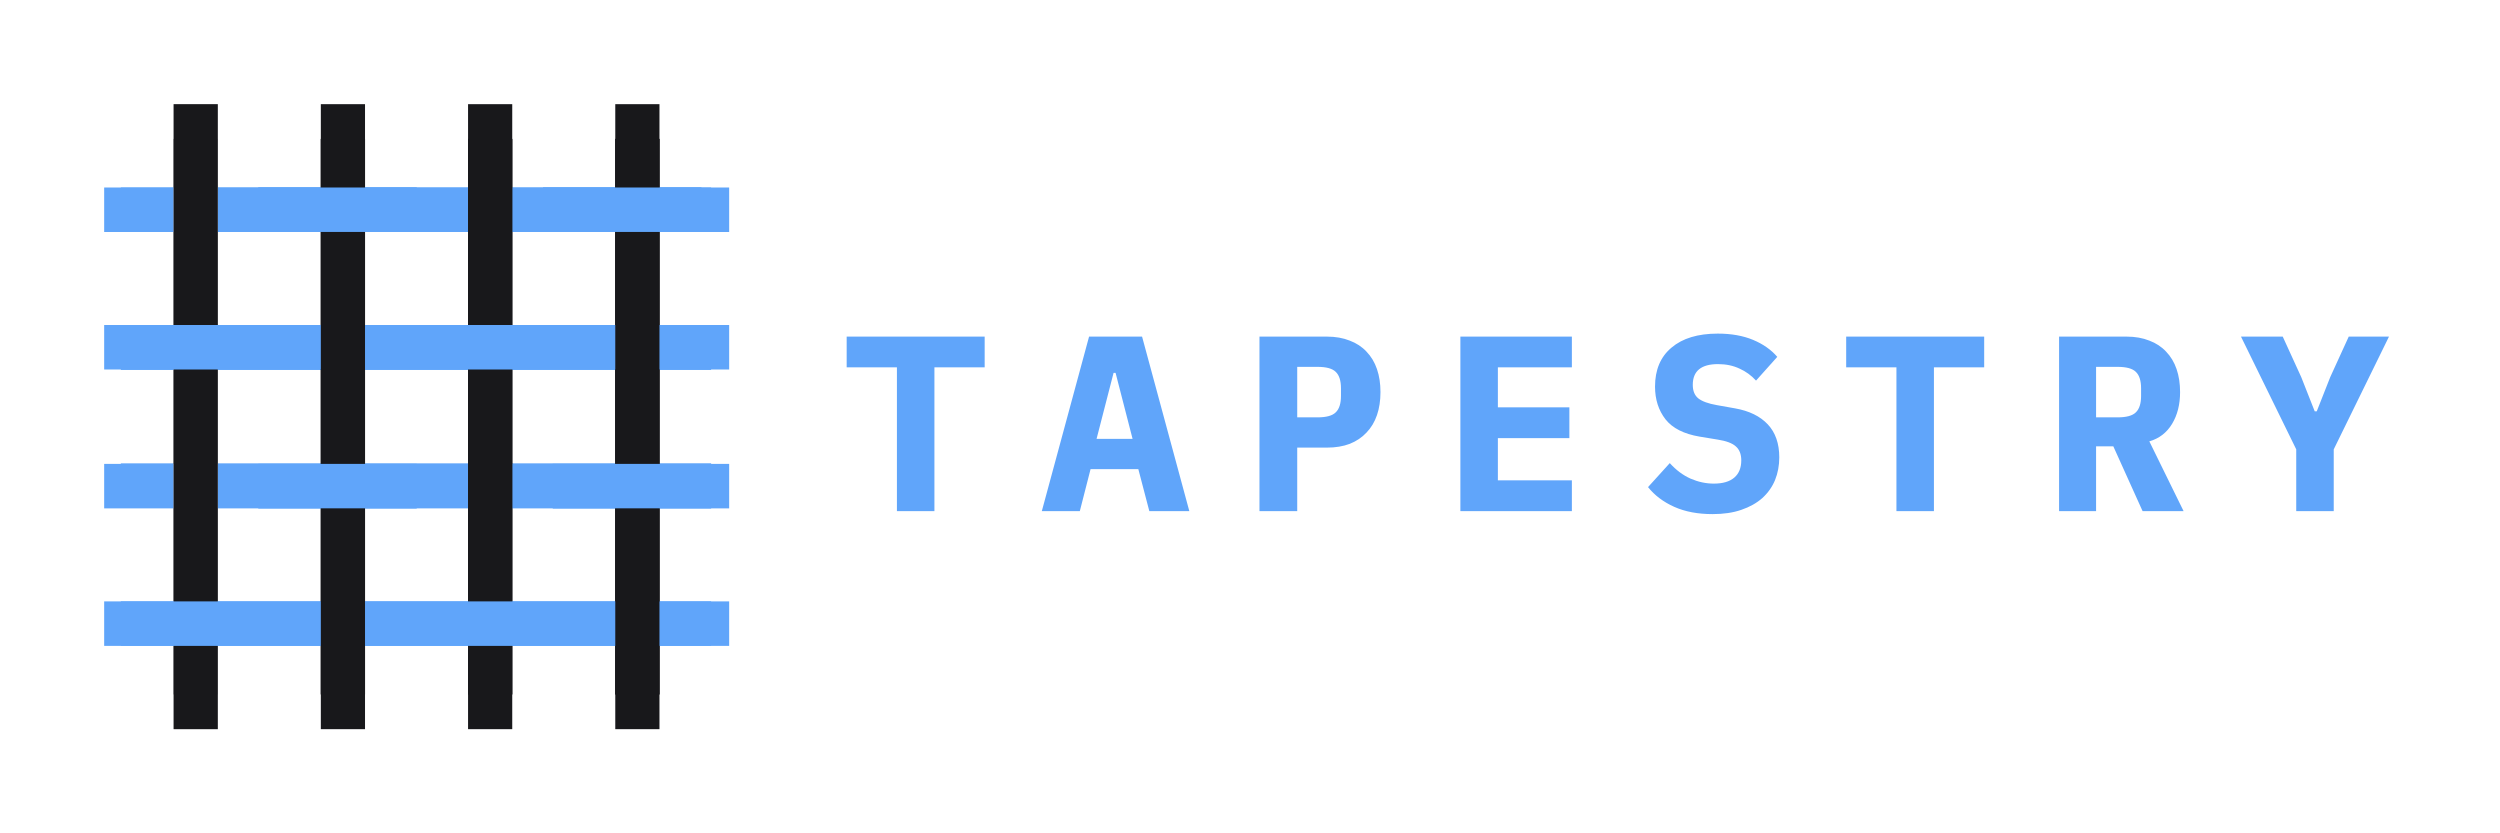 <svg width="1800" height="600" viewBox="0 0 1800 600" fill="none" xmlns="http://www.w3.org/2000/svg">
<g clip-path="url(#clip0_7_167)">
<path d="M672.781 264.5V368H645.781V264.5H609.601V242.36H708.961V264.5H672.781ZM827.511 368L819.591 337.76H785.211L777.471 368H750.111L784.131 242.36H822.291L856.311 368H827.511ZM803.211 268.46H801.771L789.531 315.98H815.451L803.211 268.46ZM906.821 368V242.36H955.421C961.541 242.36 967.001 243.32 971.801 245.24C976.601 247.04 980.621 249.68 983.861 253.16C987.221 256.64 989.741 260.84 991.421 265.76C993.101 270.68 993.941 276.2 993.941 282.32C993.941 288.44 993.101 293.96 991.421 298.88C989.741 303.8 987.221 308 983.861 311.48C980.621 314.96 976.601 317.66 971.801 319.58C967.001 321.38 961.541 322.28 955.421 322.28H934.001V368H906.821ZM934.001 300.5H948.581C954.941 300.5 959.321 299.3 961.721 296.9C964.241 294.5 965.501 290.54 965.501 285.02V279.62C965.501 274.1 964.241 270.14 961.721 267.74C959.321 265.34 954.941 264.14 948.581 264.14H934.001V300.5ZM1051.47 368V242.36H1131.75V264.5H1078.47V293.3H1129.95V315.44H1078.47V345.86H1131.75V368H1051.47ZM1233.02 370.16C1222.46 370.16 1213.28 368.42 1205.48 364.94C1197.68 361.46 1191.38 356.72 1186.58 350.72L1202.24 333.44C1206.8 338.48 1211.78 342.2 1217.18 344.6C1222.7 347 1228.28 348.2 1233.92 348.2C1240.4 348.2 1245.32 346.76 1248.68 343.88C1252.04 341 1253.72 336.86 1253.72 331.46C1253.72 327.02 1252.4 323.66 1249.76 321.38C1247.24 319.1 1242.92 317.48 1236.8 316.52L1223.66 314.36C1212.38 312.44 1204.22 308.3 1199.18 301.94C1194.14 295.46 1191.62 287.6 1191.62 278.36C1191.62 266.24 1195.58 256.88 1203.5 250.28C1211.42 243.56 1222.52 240.2 1236.8 240.2C1246.52 240.2 1254.98 241.7 1262.18 244.7C1269.38 247.7 1275.2 251.78 1279.64 256.94L1264.34 274.04C1260.98 270.32 1257.02 267.44 1252.46 265.4C1247.9 263.24 1242.74 262.16 1236.98 262.16C1224.86 262.16 1218.8 267.14 1218.8 277.1C1218.8 281.42 1220.12 284.66 1222.76 286.82C1225.52 288.98 1229.96 290.6 1236.08 291.68L1249.22 294.02C1259.42 295.82 1267.28 299.66 1272.8 305.54C1278.32 311.42 1281.08 319.34 1281.08 329.3C1281.08 335.18 1280.06 340.64 1278.02 345.68C1275.98 350.6 1272.92 354.92 1268.84 358.64C1264.76 362.24 1259.72 365.06 1253.72 367.1C1247.84 369.14 1240.94 370.16 1233.02 370.16ZM1392.43 264.5V368H1365.43V264.5H1329.25V242.36H1428.61V264.5H1392.43ZM1509.18 368H1482.54V242.36H1531.14C1537.26 242.36 1542.72 243.32 1547.52 245.24C1552.32 247.04 1556.34 249.68 1559.58 253.16C1562.94 256.64 1565.46 260.84 1567.14 265.76C1568.82 270.68 1569.66 276.2 1569.66 282.32C1569.66 291.2 1567.74 298.82 1563.9 305.18C1560.06 311.54 1554.6 315.74 1547.52 317.78L1572.18 368H1542.66L1521.6 321.38H1509.18V368ZM1524.66 300.5C1531.02 300.5 1535.4 299.3 1537.8 296.9C1540.32 294.5 1541.58 290.54 1541.58 285.02V279.62C1541.58 274.1 1540.32 270.14 1537.8 267.74C1535.4 265.34 1531.02 264.14 1524.66 264.14H1509.18V300.5H1524.66ZM1653.29 368V323.54L1613.51 242.36H1643.57L1656.89 271.52L1666.61 296.18H1668.05L1677.77 271.52L1691.09 242.36H1720.07L1680.29 323.54V368H1653.29Z" fill="#60A5FA"/>
<rect x="87" y="167.039" width="32.039" height="425" transform="rotate(-90 87 167.039)" fill="#60A5FA"/>
<rect x="87" y="365.68" width="32.039" height="425" transform="rotate(-90 87 365.68)" fill="#60A5FA"/>
<rect x="125" y="100" width="31.818" height="400" fill="#18181B"/>
<rect x="337" y="100" width="31.818" height="400" fill="#18181B"/>
<rect x="87" y="266.359" width="32.039" height="425" transform="rotate(-90 87 266.359)" fill="#60A5FA"/>
<rect x="87" y="465" width="32.039" height="425" transform="rotate(-90 87 465)" fill="#60A5FA"/>
<rect x="231" y="100" width="31.818" height="400" fill="#18181B"/>
<rect x="443" y="100" width="31.818" height="400" fill="#18181B"/>
<rect x="186" y="167" width="32" height="114" transform="rotate(-90 186 167)" fill="#60A5FA"/>
<rect x="391" y="167" width="32" height="114" transform="rotate(-90 391 167)" fill="#60A5FA"/>
<rect x="186" y="366" width="32" height="114" transform="rotate(-90 186 366)" fill="#60A5FA"/>
<rect x="398" y="366" width="32" height="114" transform="rotate(-90 398 366)" fill="#60A5FA"/>
<rect x="75" y="167.039" width="32.039" height="450" transform="rotate(-90 75 167.039)" fill="#60A5FA"/>
<rect x="75" y="366.039" width="32.039" height="450" transform="rotate(-90 75 366.039)" fill="#60A5FA"/>
<rect x="125" y="75" width="31.818" height="450" fill="#D9D9D9"/>
<rect x="125" y="75" width="31.818" height="450" fill="#18181B"/>
<rect x="231" y="75" width="31.818" height="450" fill="#18181B"/>
<rect x="337" y="75" width="31.818" height="450" fill="#18181B"/>
<rect x="443" y="75" width="31.818" height="450" fill="#18181B"/>
<rect x="337" y="100" width="31.818" height="400" fill="#18181B"/>
<rect x="75" y="266.039" width="32.039" height="450" transform="rotate(-90 75 266.039)" fill="#60A5FA"/>
<rect x="75" y="465.039" width="32.039" height="450" transform="rotate(-90 75 465.039)" fill="#60A5FA"/>
<rect x="231" y="100" width="31.818" height="400" fill="#18181B"/>
<rect x="443" y="100" width="31.818" height="400" fill="#18181B"/>
<rect x="186" y="167" width="32" height="114" transform="rotate(-90 186 167)" fill="#60A5FA"/>
<rect x="391" y="167" width="32" height="114" transform="rotate(-90 391 167)" fill="#60A5FA"/>
<rect x="186" y="366" width="32" height="114" transform="rotate(-90 186 366)" fill="#60A5FA"/>
<rect x="398" y="366" width="32" height="114" transform="rotate(-90 398 366)" fill="#60A5FA"/>
</g>
<defs>
<clipPath id="clip0_7_167">
<rect width="1800" height="600" fill="white"/>
</clipPath>
</defs>
</svg>
